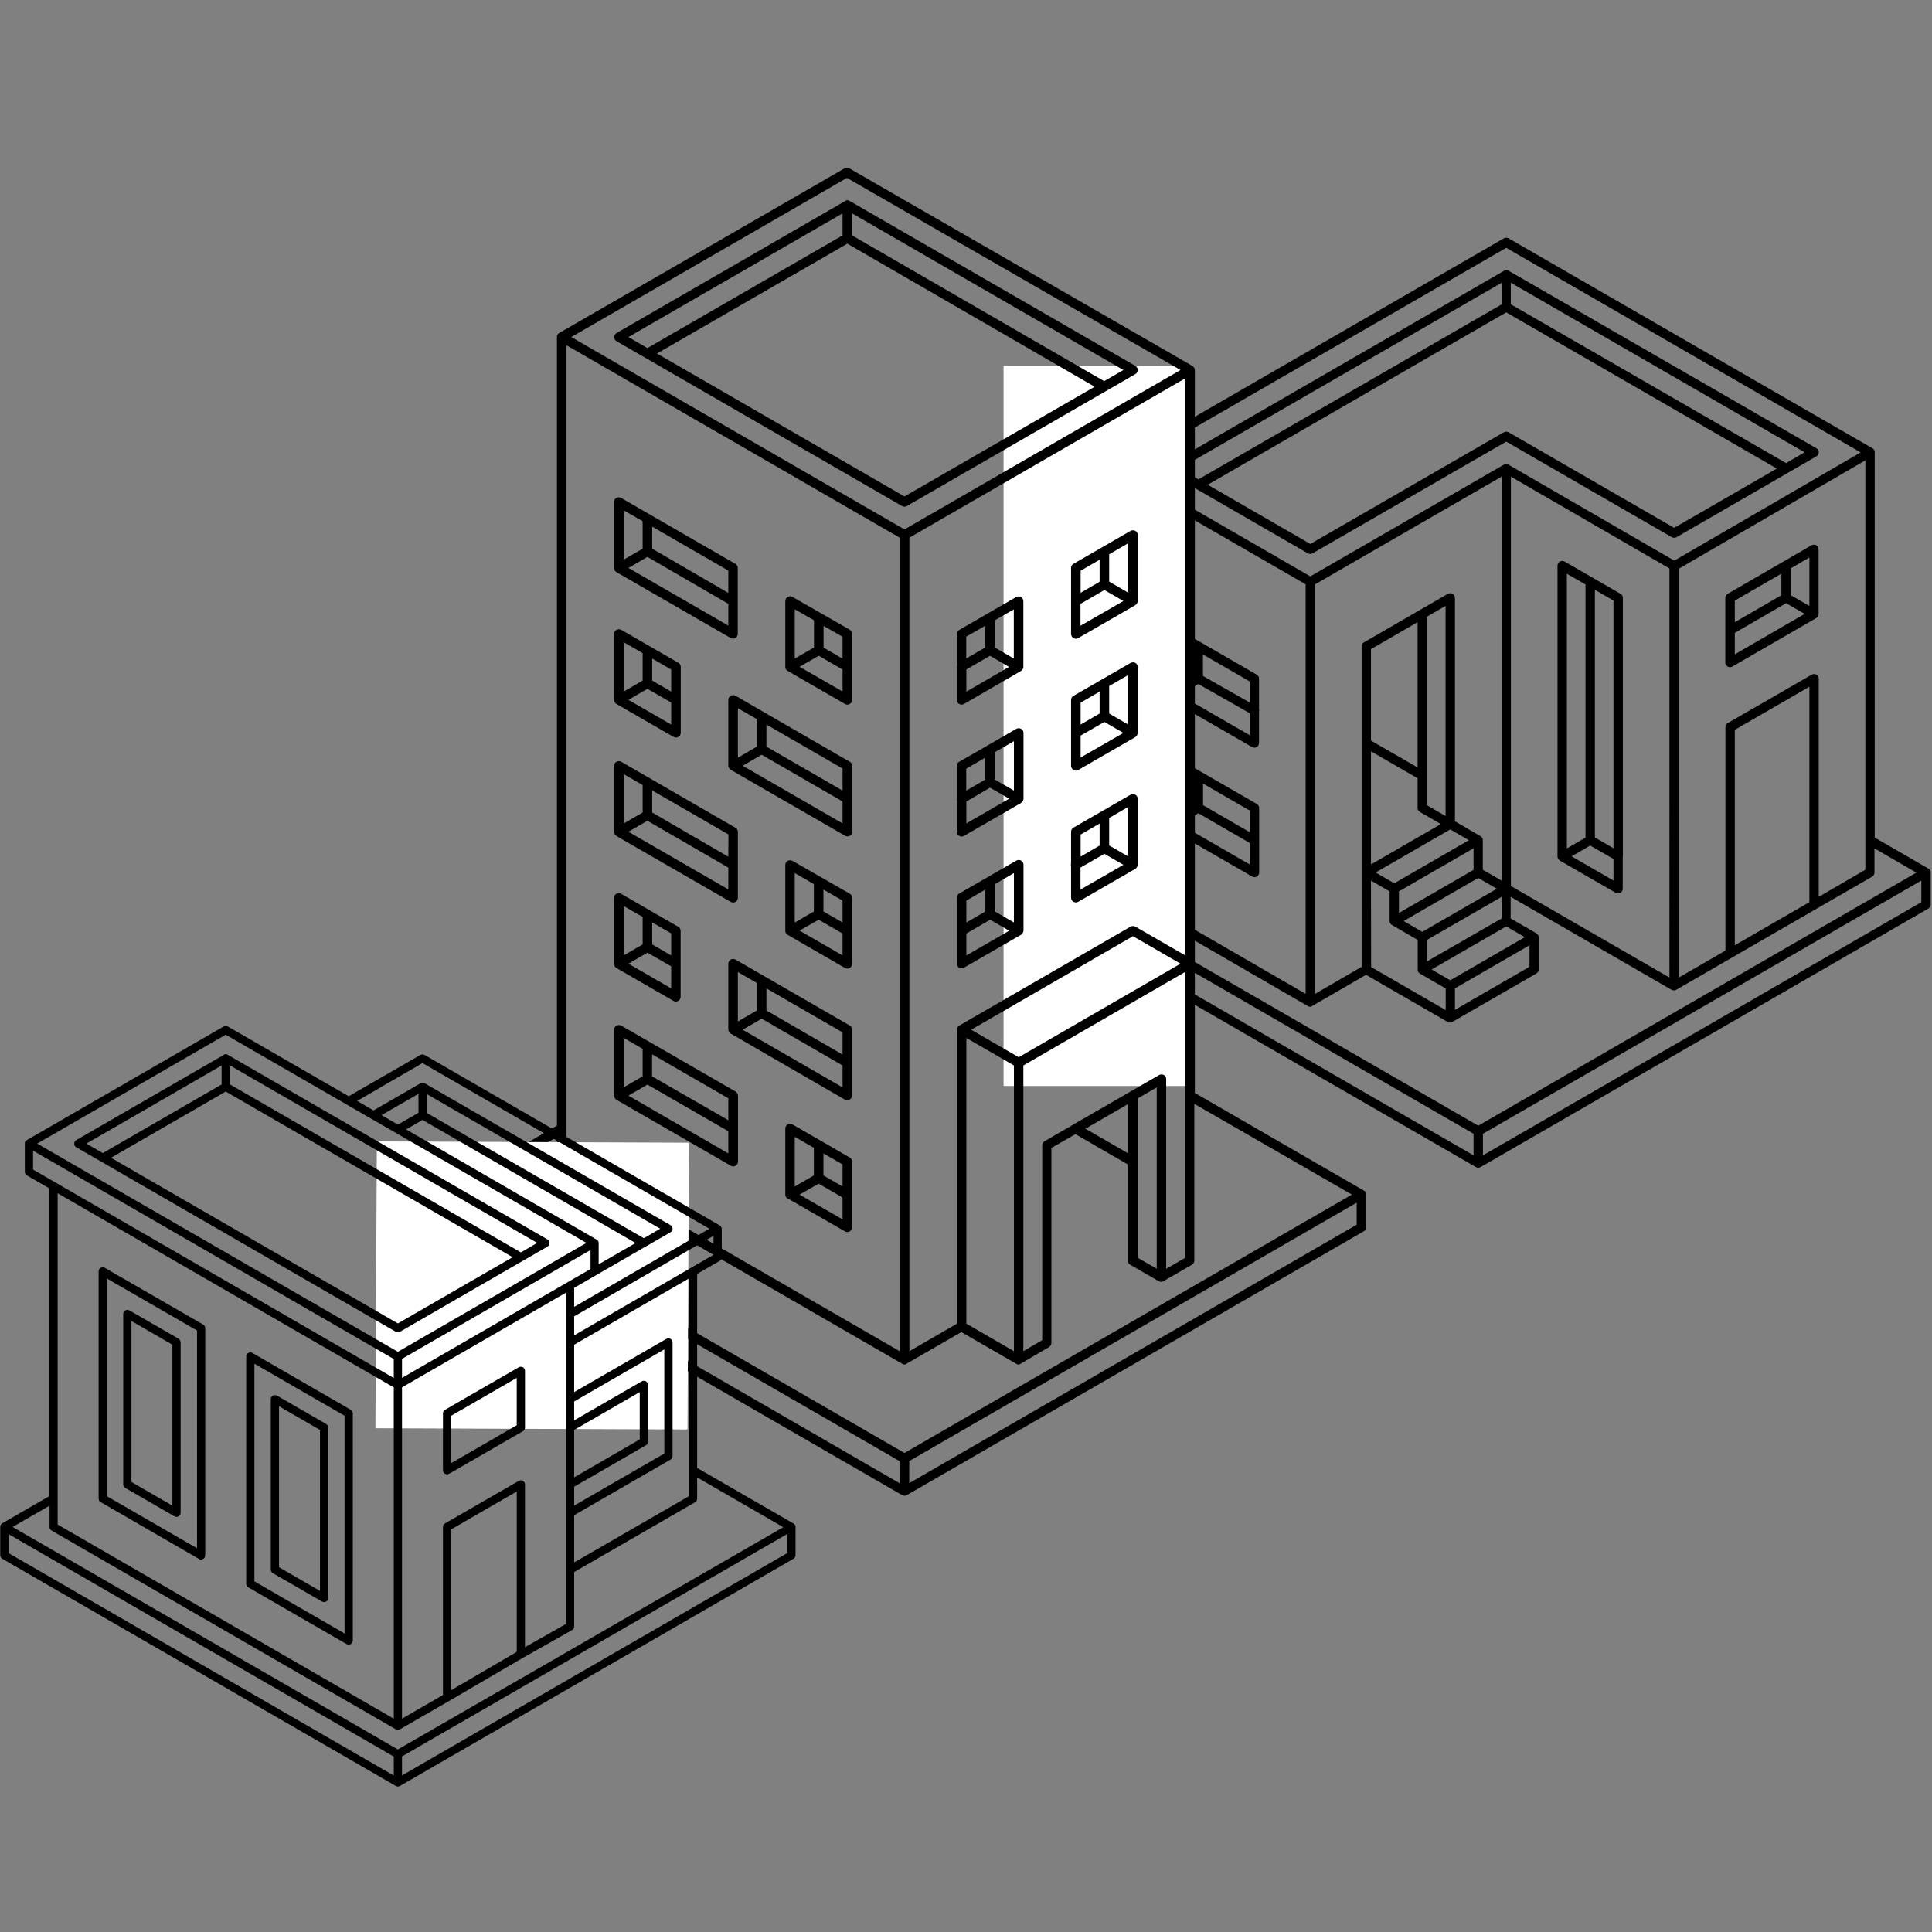 <?xml version="1.0" encoding="UTF-8" standalone="no"?>
<svg
   xmlns:dc="http://purl.org/dc/elements/1.1/"
   xmlns:cc="http://creativecommons.org/ns#"
   xmlns:rdf="http://www.w3.org/1999/02/22-rdf-syntax-ns#"
   xmlns:svg="http://www.w3.org/2000/svg"
   xmlns="http://www.w3.org/2000/svg"
   xmlns:sodipodi="http://sodipodi.sourceforge.net/DTD/sodipodi-0.dtd"
   xmlns:inkscape="http://www.inkscape.org/namespaces/inkscape"
   height="500"
   width="500"
   inkscape:version="1.0beta1 (32d4812, 2019-09-19)"
   sodipodi:docname="building iso collection.svg"
   id="svg66"
   xml:space="preserve"
   viewBox="0 0 500 500"
   y="0px"
   x="0px"
   version="1.1">
  <rect x="0" y="0" width="500" height="500" fill="#808080" stroke="none"/>
  <defs
     id="defs70" />
  <sodipodi:namedview
     inkscape:current-layer="g286"
     inkscape:window-maximized="0"
     inkscape:window-y="80"
     inkscape:window-x="1560"
     inkscape:cy="291.89834"
     inkscape:cx="304.13751"
     inkscape:zoom="0.96334559"
     showgrid="false"
     id="namedview68"
     inkscape:window-height="1022"
     inkscape:window-width="1175"
     inkscape:pageshadow="2"
     inkscape:pageopacity="0"
     guidetolerance="10"
     gridtolerance="10"
     objecttolerance="10"
     borderopacity="1"
     inkscape:document-rotation="0"
     bordercolor="#666666"
     pagecolor="#ffffff" />
  <g
     transform="matrix(0.385,0,0,0.385,55.876,2.092)"
     id="g286">
    <g
       id="g165"
       transform="matrix(0.875,0,0,0.875,411.047,29.552)">
      <path
         id="path153"
         d="m 847.6,630.2 c 0,-0.3 0,-0.6 -0.1,-0.8 0,0 0,0 0,0 -0.1,-0.3 -0.2,-0.5 -0.3,-0.7 0,-0.1 -0.1,-0.1 -0.1,-0.2 -0.1,-0.2 -0.2,-0.3 -0.4,-0.5 -0.1,-0.1 -0.1,-0.1 -0.2,-0.2 -0.2,-0.2 -0.4,-0.4 -0.7,-0.5 l -41.2,-23.8 v -296 c 0,0 0,-0.1 0,-0.1 0,-0.3 0,-0.6 -0.1,-0.8 0,0 0,0 0,0 -0.1,-0.3 -0.2,-0.5 -0.3,-0.8 0,-0.1 -0.1,-0.1 -0.1,-0.2 -0.1,-0.2 -0.2,-0.3 -0.4,-0.5 -0.1,-0.1 -0.1,-0.1 -0.2,-0.2 -0.2,-0.2 -0.4,-0.4 -0.7,-0.5 v 0 c 0,0 0,0 0,0 0,0 0,0 0,0 L 523.3,143.1 c -1.1,-0.6 -2.5,-0.6 -3.6,0 l -301,173.8 c -0.3,0.1 -0.5,0.3 -0.7,0.5 -0.1,0.1 -0.1,0.1 -0.2,0.2 -0.1,0.2 -0.3,0.3 -0.4,0.5 0,0.1 -0.1,0.1 -0.1,0.2 -0.1,0.2 -0.2,0.5 -0.3,0.7 0,0 0,0 0,0 -0.1,0.3 -0.1,0.6 -0.1,0.8 0,0 0,0.1 0,0.1 v 271 l -62.7,36.2 c -0.3,0.1 -0.5,0.3 -0.7,0.5 -0.1,0.1 -0.1,0.1 -0.2,0.2 -0.1,0.2 -0.3,0.3 -0.4,0.5 0,0.1 -0.1,0.1 -0.1,0.2 -0.1,0.2 -0.2,0.5 -0.3,0.7 0,0 0,0 0,0 -0.1,0.3 -0.1,0.6 -0.1,0.8 0,0 0,0.1 0,0.1 v 24.8 c 0,1.3 0.7,2.5 1.8,3.1 l 344,198.6 c 0.6,0.3 1.2,0.5 1.8,0.5 0.6,0 1.2,-0.2 1.8,-0.5 L 845.8,658 c 1.1,-0.6 1.8,-1.8 1.8,-3.1 v -24.7 c 0,0.1 0,0.1 0,0 z m -93.2,22.9 -57.3,33.1 V 520.7 l 57.3,-33.1 z m 5.4,-174.8 c -1.1,-0.6 -2.5,-0.6 -3.6,0 l -64.5,37.2 c -1.1,0.6 -1.8,1.8 -1.8,3.1 V 690.3 L 654.1,711 V 396.9 L 797.4,313.7 V 628.2 L 761.6,649 V 481.4 c 0,-1.3 -0.7,-2.5 -1.8,-3.1 z M 521.5,150.4 793.8,307.6 650.6,390.7 523.2,317 c 0,0 -0.1,0 -0.1,0 -0.2,-0.1 -0.5,-0.2 -0.8,-0.3 0,0 0,0 -0.1,0 -0.3,-0.1 -0.5,-0.1 -0.8,-0.1 -0.1,0 -0.2,0 -0.3,0 -0.2,0 -0.4,0 -0.6,0.1 -0.1,0 -0.2,0 -0.3,0.1 -0.3,0.1 -0.5,0.2 -0.7,0.3 0,0 0,0 0,0 0,0 0,0 0,0 L 371,402.8 227.7,320 Z m 3.6,490.3 V 326.2 l 121.8,70.5 V 711 Z m -43,78.6 57.3,-33.1 v 16.5 l -57.3,33.1 z m -3.6,-6.2 -14.3,-8.3 57.3,-33.1 14.3,8.3 z M 224.1,640.7 V 326.2 l 143.3,82.7 V 723.5 Z M 374.5,409 517.9,326.2 v 310.3 l -14.4,-8.3 v -22.8 c 0,0 0,-0.1 0,-0.1 0,-0.3 0,-0.6 -0.1,-0.8 0,0 0,0 0,0 -0.1,-0.3 -0.2,-0.5 -0.3,-0.7 0,-0.1 -0.1,-0.1 -0.1,-0.2 -0.1,-0.2 -0.2,-0.3 -0.4,-0.5 -0.1,-0.1 -0.1,-0.1 -0.2,-0.2 -0.2,-0.2 -0.4,-0.4 -0.7,-0.5 0,0 0,0 0,0 0,0 0,0 0,0 L 482.1,591 V 419.3 c 0,-1.3 -0.7,-2.5 -1.8,-3.1 -1.1,-0.6 -2.5,-0.6 -3.6,0 l -21.3,12.3 c -0.2,0.1 -0.3,0.2 -0.5,0.3 l -42.7,24.7 c -1.1,0.6 -1.8,1.8 -1.8,3.1 v 173.8 72.4 l -35.9,20.8 z m 64.6,235.8 57.3,-33.1 v 16.6 l -57.3,33.1 z m 60.9,-10.3 14.3,8.3 -57.3,33.1 -14.3,-8.3 z m -39.4,64.1 V 682.1 L 518,649 v 16.6 z m 14.3,-273.1 v 161.4 l -14.4,-8.3 V 433.8 Z M 453.4,549.6 417.6,529 V 458.7 L 453.4,438 Z m -35.8,-12.4 35.8,20.7 v 22.8 c 0,1.3 0.7,2.5 1.8,3.1 l 16.1,9.3 -53.7,31 z m 60.9,60 14.3,8.3 -57.3,33.1 -14.3,-8.3 z m -60.9,39.3 14.3,8.3 v 22.8 c 0,0 0,0.1 0,0.1 0,0.2 0,0.4 0.1,0.6 0,0.1 0,0.2 0.1,0.2 0.1,0.3 0.2,0.5 0.3,0.8 0.2,0.3 0.4,0.5 0.6,0.8 0.1,0.1 0.3,0.2 0.5,0.4 0.1,0.1 0.2,0.2 0.3,0.2 v 0 c 0,0 0,0 0,0 l 19.7,11.4 v 22.7 c 0,0 0,0.1 0,0.1 0,0.2 0,0.4 0.1,0.7 0,0.1 0,0.1 0,0.2 0.1,0.3 0.2,0.5 0.3,0.8 0,0.1 0.1,0.1 0.1,0.2 0.1,0.2 0.3,0.4 0.5,0.6 0.1,0.1 0.3,0.2 0.5,0.4 0.1,0.1 0.2,0.2 0.3,0.2 L 475,719.4 V 736 l -57.3,-33.1 z m -198.9,9.4 150.4,87 c 0,0 0.1,0 0.1,0.1 0.2,0.1 0.4,0.2 0.6,0.2 0.1,0 0.1,0 0.2,0.1 0.3,0.1 0.6,0.1 0.8,0.1 0.3,0 0.6,0 0.8,-0.1 0.1,0 0.1,0 0.2,-0.1 0.2,-0.1 0.4,-0.2 0.6,-0.3 0,0 0.1,0 0.1,-0.1 l 41.3,-23.9 62.7,36.2 c 0,0 0,0 0,0 0.2,0.1 0.4,0.2 0.7,0.3 0.1,0 0.1,0.1 0.2,0.1 0.2,0.1 0.4,0.1 0.6,0.1 0.1,0 0.2,0 0.3,0 0,0 0,0 0,0 0,0 0,0 0,0 0.6,0 1.2,-0.2 1.8,-0.5 l 64.5,-37.2 c 1.1,-0.6 1.8,-1.8 1.8,-3.1 V 680 c 0,0 0,-0.1 0,-0.1 0,-0.3 0,-0.6 -0.1,-0.8 0,0 0,0 0,0 -0.1,-0.3 -0.2,-0.5 -0.3,-0.7 0,-0.1 -0.1,-0.1 -0.1,-0.2 -0.1,-0.2 -0.2,-0.3 -0.4,-0.5 -0.1,-0.1 -0.1,-0.1 -0.2,-0.2 -0.2,-0.2 -0.4,-0.4 -0.7,-0.5 L 524.9,665.6 V 649 l 123.6,71.4 c 0.6,0.3 1.2,0.5 1.8,0.5 0,0 0,0 0,0 0,0 0,0 0,0 0.1,0 0.2,0 0.3,0 0.2,0 0.4,0 0.6,-0.1 0.1,0 0.1,-0.1 0.2,-0.1 0.2,-0.1 0.5,-0.2 0.7,-0.3 0,0 0,0 0,0 l 150.5,-86.9 c 1.1,-0.6 1.8,-1.8 1.8,-3.1 V 611.8 L 836.6,630.4 500,824.8 163.2,630.3 217,599.3 v 43.4 c -0.1,1.3 0.6,2.5 1.7,3.2 z M 159.6,636.5 496.4,831 v 16.6 L 159.6,653.1 Z M 840.4,653.1 503.6,847.6 V 831 L 840.4,636.5 Z"
         inkscape:connector-curvature="0" />
      <path
         id="path155"
         d="m 261.7,323.1 21.5,12.4 c 0,0 0,0 0,0 l 85.9,49.6 c 0.6,0.3 1.2,0.5 1.8,0.5 0.6,0 1.2,-0.2 1.8,-0.5 l 148.8,-85.8 127.2,73.4 c 1.1,0.6 2.5,0.6 3.6,0 l 107.5,-62.1 c 1.1,-0.6 1.8,-1.8 1.8,-3.1 0,-1.3 -0.7,-2.5 -1.8,-3.1 L 523.3,168 c 0,0 -0.1,0 -0.1,-0.1 -0.2,-0.1 -0.4,-0.2 -0.6,-0.3 -0.1,0 -0.1,0 -0.2,-0.1 -0.3,-0.1 -0.6,-0.1 -0.8,-0.1 -0.3,0 -0.6,0 -0.8,0.1 -0.1,0 -0.1,0 -0.2,0.1 -0.2,0.1 -0.4,0.2 -0.6,0.3 0,0 -0.1,0 -0.1,0.1 l -258,149 c -1.1,0.6 -1.8,1.8 -1.8,3.1 0,1.3 0.5,2.4 1.6,3 z m 388.8,42.4 -127.2,-73.4 c -1.1,-0.6 -2.5,-0.6 -3.6,0 L 371,377.9 292.2,332.4 521.5,200 729.4,320 Z m 86,-49.7 L 525,193.8 V 177.2 L 750.7,307.5 Z M 517.9,177.3 v 16.6 L 285,328.3 270.7,320 Z"
         inkscape:connector-curvature="0" />
      <path
         id="path157"
         d="m 759.7,378.9 c -1.1,-0.6 -2.5,-0.6 -3.6,0 l -64.5,37.3 c -1.1,0.6 -1.8,1.8 -1.8,3.1 V 469 c 0,1.3 0.7,2.5 1.8,3.1 0.6,0.3 1.2,0.5 1.8,0.5 0.6,0 1.2,-0.2 1.8,-0.5 l 64.5,-37.3 c 0.1,-0.1 0.2,-0.2 0.3,-0.2 0.2,-0.1 0.3,-0.2 0.4,-0.3 0.2,-0.2 0.4,-0.5 0.6,-0.7 0,0 0,0 0,0 0,0 0,0 0,0 0,0 0,0 0,0 0.1,-0.2 0.2,-0.5 0.3,-0.8 0,-0.1 0,-0.1 0.1,-0.2 0,-0.2 0.1,-0.4 0.1,-0.6 0,0 0,-0.1 0,-0.1 v -49.6 c 0,-1.5 -0.7,-2.7 -1.8,-3.4 z m -5.3,46.6 -14.3,-8.2 v -20.7 l 14.3,-8.3 z m -21.5,-24.8 v 16.6 L 697.1,438 v -16.6 z m -35.8,45.5 39.4,-22.8 14.3,8.2 -53.7,31.1 z"
         inkscape:connector-curvature="0" />
      <path
         id="path159"
         d="m 329.8,577.6 -64.5,-37.2 c -1.1,-0.6 -2.5,-0.6 -3.6,0 -1.1,0.6 -1.8,1.8 -1.8,3.1 v 49.7 c 0,0 0,0.1 0,0.1 0,0.2 0,0.4 0.1,0.6 0,0.1 0,0.1 0.1,0.2 0.1,0.3 0.2,0.5 0.3,0.8 0,0 0,0 0,0 0,0 0,0 0,0 0,0 0,0 0,0 0.2,0.3 0.3,0.5 0.6,0.7 0.1,0.1 0.3,0.2 0.5,0.4 0.1,0.1 0.2,0.1 0.3,0.2 v 0 c 0,0 0,0 0,0 l 64.5,37.2 c 0.6,0.3 1.2,0.5 1.8,0.5 0.6,0 1.2,-0.2 1.8,-0.5 1.1,-0.6 1.8,-1.8 1.8,-3.1 v -49.7 c -0.1,-1.2 -0.8,-2.4 -1.9,-3 z m -5.4,21.7 -35.8,-20.7 V 562 l 35.8,20.7 z m -43,-41.4 v 20.7 l -14.3,8.3 v -37.2 z m -10.7,35.2 14.3,-8.3 39.4,22.8 v 16.5 z"
         inkscape:connector-curvature="0" />
      <path
         id="path161"
         d="m 331.6,504.9 v -23.5 c 0,-1.3 -0.7,-2.5 -1.8,-3.1 L 265.3,441 c -1.1,-0.6 -2.5,-0.6 -3.6,0 -1.1,0.6 -1.8,1.8 -1.8,3.1 v 49.7 c 0,0 0,0.1 0,0.1 0,0.2 0,0.4 0.1,0.6 0,0.1 0,0.1 0.1,0.2 0.1,0.3 0.2,0.5 0.3,0.8 0,0 0,0 0,0 0,0 0,0 0,0 0,0 0,0 0,0 0.2,0.3 0.3,0.5 0.6,0.7 0.1,0.1 0.3,0.2 0.4,0.3 0.1,0.1 0.2,0.2 0.3,0.2 v 0 c 0,0 0,0 0,0 l 64.5,37.2 c 0.6,0.3 1.2,0.5 1.8,0.5 0.6,0 1.2,-0.2 1.8,-0.5 1.1,-0.6 1.8,-1.8 1.8,-3.1 v -24 c 0.2,-0.5 0.2,-1.2 0,-1.9 z m -7.2,-5.2 -35.9,-20.4 v -16.5 l 35.9,20.7 z m -43,-41.1 v 20.7 l -14.3,8.3 v -37.2 z m -10.7,35.2 14.3,-8.3 39.4,22.4 v 16.9 z"
         inkscape:connector-curvature="0" />
      <path
         id="path163"
         d="M 611.1,617.7 V 419.3 c 0,-1.3 -0.7,-2.5 -1.8,-3.1 l -43,-24.8 c -1.1,-0.6 -2.5,-0.6 -3.6,0 -1.1,0.6 -1.8,1.8 -1.8,3.1 v 223.4 c 0,0 0,0.1 0,0.1 0,0.2 0,0.4 0.1,0.7 0,0.1 0,0.1 0,0.2 0.1,0.3 0.2,0.5 0.3,0.8 0,0 0.1,0.1 0.1,0.1 0.1,0.2 0.3,0.5 0.5,0.7 0.2,0.2 0.3,0.3 0.5,0.4 0.1,0.1 0.1,0.1 0.2,0.2 v 0 c 0,0 0,0 0,0 l 43,24.8 c 0.6,0.3 1.2,0.5 1.8,0.5 0.6,0 1.2,-0.2 1.8,-0.5 1.1,-0.6 1.8,-1.8 1.8,-3.1 v -25.1 c 0.1,0 0.1,0 0.1,0 z m -7.2,-6 -14.3,-8.3 V 413.1 l 14.3,8.3 z M 582.4,409 v 194.5 l -14.3,8.3 v -211 z m -10.7,208.9 14.3,-8.3 17.9,10.3 v 16.6 z"
         inkscape:connector-curvature="0" />
    </g>
    <rect
       style="opacity:1;fill:#ffffff;stroke-width:11.482"
       id="rect246"
       width="126.957"
       height="483.802"
       x="529.469"
       y="240.765" />
    <g
       id="g60"
       transform="matrix(0.893,0,0,0.893,16.354,107.279)">
      <path
         d="m 847.6,772.9 c 0,-0.3 0,-0.6 -0.1,-0.8 0,0 0,0 0,0 -0.1,-0.3 -0.2,-0.5 -0.3,-0.7 0,-0.1 -0.1,-0.1 -0.1,-0.2 -0.1,-0.2 -0.2,-0.3 -0.4,-0.5 -0.1,-0.1 -0.1,-0.1 -0.2,-0.2 -0.2,-0.2 -0.4,-0.4 -0.7,-0.5 L 718.6,696.5 V 599.3 152.4 c 0,0 0,-0.1 0,-0.1 0,-0.2 0,-0.4 -0.1,-0.6 0,-0.1 0,-0.1 -0.1,-0.2 -0.1,-0.3 -0.2,-0.5 -0.3,-0.8 0,0 0,0 0,0 -0.1,-0.2 -0.3,-0.5 -0.5,-0.7 -0.1,-0.1 -0.1,-0.1 -0.2,-0.2 -0.2,-0.2 -0.3,-0.3 -0.5,-0.4 0,0 -0.1,-0.1 -0.1,-0.1 L 458.5,0.5 c -1.1,-0.6 -2.5,-0.6 -3.6,0 L 240.2,124.4 c -0.3,0.1 -0.5,0.3 -0.7,0.5 -0.1,0.1 -0.1,0.1 -0.2,0.2 -0.1,0.2 -0.3,0.3 -0.4,0.5 0,0.1 -0.1,0.1 -0.1,0.2 -0.1,0.2 -0.2,0.5 -0.3,0.7 0,0 0,0 0,0 -0.1,0.3 -0.1,0.6 -0.1,0.8 0,0 0,0.1 0,0.1 v 593.7 l -84.2,48.6 c -0.3,0.1 -0.5,0.3 -0.7,0.5 -0.1,0.1 -0.1,0.1 -0.2,0.2 -0.1,0.2 -0.3,0.3 -0.4,0.5 0,0.1 -0.1,0.1 -0.1,0.2 -0.1,0.2 -0.2,0.5 -0.3,0.7 0,0 0,0 0,0 -0.1,0.3 -0.1,0.6 -0.1,0.8 0,0 0,0.1 0,0.1 v 24.8 c 0,1.3 0.7,2.5 1.8,3.1 l 344,198.6 c 0.6,0.3 1.2,0.5 1.8,0.5 0.6,0 1.2,-0.2 1.8,-0.5 l 344,-198.6 c 1.1,-0.6 1.8,-1.8 1.8,-3.1 v -24.6 c 0,0.1 0,0 0,0 z M 695.3,683 c -1.1,-0.6 -2.5,-0.6 -3.6,0 l -64.3,37.1 c 0,0 -0.1,0.1 -0.1,0.1 l -21.8,12.6 c -1.1,0.6 -1.8,1.8 -1.8,3.1 v 146.7 l -14.2,8.3 V 675.8 L 711.3,605.4 V 820.6 L 697,828.9 V 686.1 c 0.1,-1.3 -0.6,-2.5 -1.7,-3.1 z m -19.7,137.6 v -120 l 14.3,-8.3 V 828.8 Z M 668.4,742 636.2,723.4 668.4,704.8 Z M 546.6,870.2 V 655.1 l 35.8,20.7 V 890.9 Z M 245.6,746.1 V 133.7 L 496.4,278.5 V 890.9 Z M 711.4,593 673.8,571.3 c -1.1,-0.6 -2.5,-0.6 -3.6,0 l -129,74.5 c 0,0 0,0 0,0 0,0 0,0 0,0 -0.2,0.1 -0.5,0.3 -0.6,0.5 -0.1,0.1 -0.1,0.1 -0.2,0.2 -0.1,0.2 -0.3,0.3 -0.4,0.5 0,0.1 -0.1,0.1 -0.1,0.2 -0.1,0.2 -0.2,0.5 -0.3,0.7 0,0 0,0 0,0 -0.1,0.3 -0.1,0.6 -0.1,0.8 0,0 0,0.1 0,0.1 v 221.4 l -35.8,20.7 V 278.5 l 207.8,-120 V 593 Z M 586,669.6 550.2,648.9 672,578.5 707.8,599.2 Z M 456.7,7.7 707.8,152.3 500,272.3 249.2,127.5 Z m -216.5,743.6 258,149 c 0,0 0.1,0 0.1,0.1 0.2,0.1 0.4,0.2 0.6,0.3 0.1,0 0.1,0 0.2,0.1 0.3,0.1 0.6,0.1 0.8,0.1 0.2,0 0.6,0 0.8,-0.1 0.1,0 0.1,0 0.2,-0.1 0.2,-0.1 0.4,-0.1 0.6,-0.3 0,0 0.1,0 0.1,-0.1 l 41.2,-23.8 41.2,23.8 c 0,0 0.1,0 0.1,0.1 0.2,0.1 0.4,0.2 0.6,0.3 0.1,0 0.1,0 0.2,0.1 0.3,0.1 0.6,0.1 0.8,0.1 0.3,0 0.6,0 0.9,-0.1 0.1,0 0.1,0 0.2,-0.1 0.2,-0.1 0.4,-0.2 0.6,-0.3 0,0 0.1,0 0.1,-0.1 l 21.3,-12.5 c 1.1,-0.6 1.8,-1.8 1.8,-3.1 V 737.9 l 18.1,-10.4 39.4,22.8 v 72.4 c 0,1.3 0.7,2.5 1.8,3.1 l 21.5,12.4 c 0.6,0.3 1.2,0.5 1.8,0.5 0.3,0 0.6,0 0.9,-0.1 0,0 0.1,0 0.1,-0.1 0.3,-0.1 0.5,-0.2 0.7,-0.3 0,0 0,0 0,0 l 21.5,-12.4 c 1.1,-0.6 1.8,-1.8 1.8,-3.1 v -118 L 836.8,773 500,967.5 163.2,773 238.5,729.6 v 18.6 c -0.1,1.2 0.6,2.4 1.7,3.1 z m -80.6,27.9 336.8,194.5 v 16.6 L 159.6,795.7 Z M 840.4,795.7 503.6,990.2 V 973.6 L 840.4,779.1 Z"
         id="path24"
         inkscape:connector-curvature="0" />
      <path
         d="m 283.2,130.6 215,124.1 c 0.6,0.3 1.2,0.5 1.8,0.5 0.6,0 1.2,-0.2 1.8,-0.5 l 172,-99.3 c 1.1,-0.6 1.8,-1.8 1.8,-3.1 0,-1.3 -0.7,-2.5 -1.8,-3.1 L 458.8,25.1 c 0,0 -0.1,0 -0.1,-0.1 -0.2,-0.1 -0.4,-0.2 -0.6,-0.3 -0.1,0 -0.1,-0.1 -0.2,-0.1 -0.3,-0.1 -0.5,-0.1 -0.8,-0.1 0,0 0,0 0,0 -0.3,0 -0.6,0 -0.8,0.1 -0.1,0 -0.1,0 -0.2,0.1 -0.2,0.1 -0.4,0.1 -0.6,0.3 0,0 -0.1,0 -0.1,0.1 l -172,99.3 c -1.1,0.6 -1.8,1.8 -1.8,3.1 -0.2,1.3 0.5,2.5 1.6,3.1 z M 500,247.5 313.7,139.9 457,57.2 643.2,164.9 Z M 650.3,160.7 460.6,51 V 34.4 L 664.8,152.3 Z M 453.4,34.4 V 51 l -146.9,84.8 -14.3,-8.3 z"
         id="path26"
         inkscape:connector-curvature="0" />
      <path
         d="m 587.8,521.6 c -1.1,-0.6 -2.5,-0.6 -3.6,0 l -43,24.8 c -1.1,0.6 -1.8,1.8 -1.8,3.1 v 49.6 c 0,1.3 0.7,2.5 1.8,3.1 0.6,0.3 1.2,0.5 1.8,0.5 0.6,0 1.2,-0.2 1.8,-0.5 l 43,-24.8 c 0,0 0,0 0,0 v 0 c 0.1,-0.1 0.2,-0.1 0.2,-0.2 0.2,-0.1 0.3,-0.2 0.5,-0.4 0.2,-0.2 0.4,-0.4 0.5,-0.7 0,0 0,0 0.1,-0.1 0,0 0,0 0,0 0,0 0,0 0,0 0.1,-0.2 0.2,-0.5 0.3,-0.8 0,-0.1 0,-0.1 0.1,-0.2 0,-0.2 0.1,-0.4 0.1,-0.7 0,0 0,-0.1 0,-0.1 v -49.7 c 0,-1 -0.7,-2.2 -1.8,-2.9 z m -5.4,46.6 -14.3,-8.3 v -20.6 l 14.3,-8.3 z m -21.5,-24.8 v 16.5 l -14.3,8.3 v -16.5 z m -14.3,33.1 17.9,-10.4 14.3,8.3 -32.2,18.6 z"
         id="path28"
         inkscape:connector-curvature="0" />
      <path
         d="m 627.2,453.4 c 0.6,0.3 1.2,0.5 1.8,0.5 0.6,0 1.2,-0.2 1.8,-0.5 l 43,-24.8 c 0,0 0,0 0,0 v 0 c 0.1,-0.1 0.2,-0.1 0.2,-0.2 0.2,-0.1 0.3,-0.2 0.5,-0.4 0.2,-0.2 0.4,-0.5 0.6,-0.8 0.1,-0.2 0.2,-0.5 0.3,-0.8 0,-0.1 0,-0.1 0.1,-0.2 0,-0.2 0.1,-0.4 0.1,-0.6 0,0 0,-0.1 0,-0.1 v -49.6 c 0,-1.3 -0.7,-2.5 -1.8,-3.1 -1.1,-0.6 -2.5,-0.6 -3.6,0 l -43,24.8 c -1.1,0.6 -1.8,1.8 -1.8,3.1 v 49.6 c 0,1.2 0.7,2.4 1.8,3.1 z m 5.4,-25.9 17.9,-10.3 14.3,8.3 -32.2,18.5 z m 35.8,-8.3 -14.3,-8.3 v -20.7 l 14.3,-8.3 z m -21.5,-24.8 v 16.5 l -14.3,8.3 v -16.5 z"
         id="path30"
         inkscape:connector-curvature="0" />
      <path
         d="m 539.4,499.9 c 0,1.3 0.7,2.5 1.8,3.1 0.6,0.3 1.2,0.5 1.8,0.5 0.6,0 1.2,-0.2 1.8,-0.5 l 43,-24.8 c 0,0 0,0 0,0 v 0 c 0.1,-0.1 0.2,-0.1 0.2,-0.2 0.2,-0.1 0.3,-0.2 0.5,-0.4 0.2,-0.2 0.4,-0.5 0.6,-0.8 0.1,-0.2 0.2,-0.5 0.3,-0.8 0,-0.1 0,-0.1 0.1,-0.2 0,-0.2 0.1,-0.4 0.1,-0.6 0,0 0,-0.1 0,-0.1 v -49.6 c 0,-1.3 -0.7,-2.5 -1.8,-3.1 -1.1,-0.6 -2.5,-0.6 -3.6,0 l -20.9,12.1 c -0.4,0.2 -0.9,0.4 -1.2,0.7 l -20.9,12 c -1.1,0.6 -1.8,1.8 -1.8,3.1 v 23.9 c -0.2,0.7 -0.2,1.4 0,2.1 z m 7.2,-22.8 17.8,-10.4 14.4,8.3 -32.2,18.6 z m 35.8,-8.2 -14.4,-8.3 V 440 l 14.4,-8.3 z m -21.6,-24.8 v 16.5 l -14.3,8.3 v -16.5 z"
         id="path32"
         inkscape:connector-curvature="0" />
      <path
         d="m 627.2,354.1 c 0.6,0.3 1.2,0.5 1.8,0.5 0.6,0 1.2,-0.2 1.8,-0.5 l 43,-24.8 c 0,0 0,0 0,0 v 0 c 0.1,-0.1 0.2,-0.1 0.2,-0.2 0.2,-0.1 0.3,-0.2 0.5,-0.4 0.2,-0.2 0.4,-0.5 0.6,-0.8 0.1,-0.2 0.2,-0.5 0.3,-0.8 0,-0.1 0,-0.1 0.1,-0.2 0,-0.2 0.1,-0.4 0.1,-0.6 0,0 0,-0.1 0,-0.1 v -49.7 c 0,-1.3 -0.7,-2.5 -1.8,-3.1 -1.1,-0.6 -2.5,-0.6 -3.6,0 l -43,24.8 c -1.1,0.6 -1.8,1.8 -1.8,3.1 v 49.6 c 0,1.3 0.7,2.5 1.8,3.2 z m 5.4,-25.8 17.9,-10.4 14.3,8.3 -32.3,18.6 v -16.5 z m 35.8,-8.4 -14.3,-8.3 V 291 l 14.3,-8.3 z m -21.5,-24.8 v 16.6 l -14.3,8.3 v -16.6 z"
         id="path34"
         inkscape:connector-curvature="0" />
      <path
         d="m 329.8,372.7 -43,-24.8 c -1.1,-0.6 -2.5,-0.6 -3.6,0 -1.1,0.6 -1.8,1.8 -1.8,3.1 v 49.7 c 0,0 0,0.1 0,0.1 0,0.2 0,0.4 0.1,0.6 0,0.1 0,0.2 0.1,0.2 0.1,0.3 0.2,0.5 0.3,0.8 0.2,0.3 0.4,0.5 0.6,0.8 0.1,0.1 0.3,0.2 0.4,0.3 0.1,0.1 0.2,0.2 0.3,0.2 v 0 c 0,0 0,0 0,0 l 43,24.8 c 0.6,0.3 1.2,0.5 1.8,0.5 0.6,0 1.2,-0.2 1.8,-0.5 1.1,-0.6 1.8,-1.8 1.8,-3.1 v -24.8 c 0,-0.1 0,-0.2 0,-0.4 v -24.5 c 0,-1.2 -0.7,-2.4 -1.8,-3 z m -5.4,21.7 -14.3,-8.3 v -16.6 l 14.3,8.3 z m -21.5,-29 v 20.7 l -14.3,8.3 v -37.2 z m -10.7,35.2 14.3,-8.3 17.9,10.3 v 16.6 z"
         id="path36"
         inkscape:connector-curvature="0" />
      <path
         d="m 458.8,447.2 -86,-49.7 c -1.1,-0.6 -2.5,-0.6 -3.6,0 -1.1,0.6 -1.8,1.8 -1.8,3.1 v 49.6 c 0,0 0,0.1 0,0.1 0,0.2 0,0.4 0.1,0.6 0,0.1 0,0.2 0.1,0.2 0.1,0.3 0.2,0.5 0.3,0.8 0.2,0.3 0.4,0.5 0.6,0.8 0.1,0.1 0.3,0.3 0.5,0.4 0.1,0.1 0.2,0.1 0.3,0.2 v 0 c 0,0 0,0 0,0 l 86,49.6 c 0.6,0.3 1.2,0.5 1.8,0.5 0.6,0 1.2,-0.2 1.8,-0.5 1.1,-0.6 1.8,-1.8 1.8,-3.1 v -49.6 c -0.1,-1.2 -0.8,-2.4 -1.9,-3 z m -5.4,21.7 -57.3,-33.1 v -16.6 l 57.3,33.1 z m -64.5,-53.8 v 20.7 l -14.3,8.3 v -37.2 z m -10.7,35.1 14.3,-8.3 60.9,35.2 v 16.5 z"
         id="path38"
         inkscape:connector-curvature="0" />
      <path
         d="m 458.8,546.5 -43.1,-24.7 c -1.1,-0.6 -2.5,-0.6 -3.6,0 -1.1,0.6 -1.8,1.8 -1.8,3.1 v 49.5 c 0,0 0,0.1 0,0.1 0,0.2 0,0.4 0.1,0.6 0,0.1 0,0.1 0,0.2 0.1,0.3 0.2,0.5 0.3,0.8 0,0 0,0 0,0 0.2,0.3 0.4,0.5 0.6,0.8 0.1,0.1 0.3,0.2 0.5,0.4 0.1,0.1 0.2,0.2 0.3,0.2 v 0 c 0,0 0,0 0,0 l 43.1,24.9 c 0.6,0.3 1.2,0.5 1.8,0.5 0.6,0 1.2,-0.2 1.8,-0.5 1.1,-0.6 1.8,-1.8 1.8,-3.1 v -49.6 c 0,-1.4 -0.7,-2.6 -1.8,-3.2 z m -5.4,21.7 -14.4,-8.3 v -16.5 l 14.4,8.3 z m -21.6,-28.9 v 20.6 l -14.4,8.3 V 531 Z m -10.8,35 14.4,-8.2 18,10.4 V 593 Z"
         id="path40"
         inkscape:connector-curvature="0" />
      <path
         d="m 458.8,645.7 -86,-49.6 c -1.1,-0.6 -2.5,-0.6 -3.6,0 -1.1,0.6 -1.8,1.8 -1.8,3.1 v 49.6 c 0,0 0,0.1 0,0.1 0,0.2 0,0.4 0.1,0.6 0,0.1 0,0.2 0.1,0.2 0.1,0.3 0.2,0.5 0.3,0.8 0.2,0.3 0.4,0.5 0.6,0.8 0.1,0.1 0.3,0.2 0.4,0.3 0.1,0.1 0.2,0.2 0.3,0.2 v 0 c 0,0 0,0 0,0 l 85.9,49.7 c 0.6,0.3 1.2,0.5 1.8,0.5 0.6,0 1.2,-0.2 1.8,-0.5 1.1,-0.6 1.8,-1.8 1.8,-3.1 v -49.7 c 0.1,-1.1 -0.6,-2.3 -1.7,-3 z m -5.4,21.9 -57.3,-33.2 v -16.6 l 57.3,33.1 z m -64.5,-53.9 v 20.7 l -14.3,8.3 v -37.2 z m -10.7,35.2 14.3,-8.3 60.9,35.2 v 16.5 z"
         id="path42"
         inkscape:connector-curvature="0" />
      <path
         d="m 458.8,745.1 -43.1,-24.9 c -1.1,-0.6 -2.5,-0.6 -3.6,0 -1.1,0.6 -1.8,1.8 -1.8,3.1 V 773 c 0,0 0,0.1 0,0.1 0,0.2 0,0.4 0.1,0.6 0,0.1 0,0.1 0,0.2 0.1,0.3 0.2,0.5 0.3,0.8 0,0 0,0 0,0 0.2,0.3 0.4,0.5 0.6,0.7 0.2,0.2 0.4,0.3 0.6,0.4 0.1,0 0.1,0.1 0.2,0.1 v 0 c 0,0 0,0 0,0 l 43.1,24.8 c 0.6,0.3 1.2,0.5 1.8,0.5 0.6,0 1.2,-0.2 1.8,-0.5 1.1,-0.6 1.8,-1.8 1.8,-3.1 v -49.7 c 0,-1 -0.7,-2.2 -1.8,-2.8 z m -5.4,21.8 -14.4,-8.3 V 742 l 14.4,8.3 z m -21.6,-29.1 v 20.8 l -14.4,8.3 V 729.5 Z M 421,773 l 14.4,-8.2 18,10.4 v 16.5 z"
         id="path44"
         inkscape:connector-curvature="0" />
      <path
         d="m 372.8,695.4 -86,-49.6 c -1.1,-0.6 -2.5,-0.6 -3.6,0 -1.1,0.6 -1.8,1.8 -1.8,3.1 v 49.7 c 0,0 0,0.1 0,0.1 0,0.2 0,0.4 0.1,0.6 0,0.1 0,0.1 0.1,0.2 0.1,0.3 0.2,0.5 0.3,0.8 0.2,0.3 0.4,0.5 0.6,0.8 0.1,0.1 0.3,0.2 0.5,0.4 0.1,0.1 0.2,0.1 0.3,0.2 v 0 c 0,0 0,0 0,0 l 86,49.6 c 0.6,0.3 1.2,0.5 1.8,0.5 0.6,0 1.2,-0.2 1.8,-0.5 1.1,-0.6 1.8,-1.8 1.8,-3.1 v -49.7 c -0.1,-1.3 -0.8,-2.5 -1.9,-3.1 z M 367.4,717 310,684 v -16.6 l 57.4,33.1 z M 302.9,663.3 V 684 l -14.3,8.3 V 655 Z m -10.7,35.2 14.3,-8.3 60.9,35.1 V 742 Z"
         id="path46"
         inkscape:connector-curvature="0" />
      <path
         d="m 281.5,600 c 0,0.1 0,0.1 0,0.2 0.1,0.3 0.2,0.5 0.3,0.8 0,0 0.1,0.1 0.1,0.1 0.1,0.2 0.3,0.5 0.5,0.7 0.2,0.2 0.3,0.3 0.5,0.4 0.1,0.1 0.1,0.1 0.2,0.2 v 0 c 0,0 0,0 0,0 l 43,24.8 c 0.6,0.3 1.2,0.5 1.8,0.5 0.6,0 1.2,-0.2 1.8,-0.5 1.1,-0.6 1.8,-1.8 1.8,-3.1 v -49.6 c 0,-1.3 -0.7,-2.5 -1.8,-3.1 l -43,-24.8 c -1.1,-0.6 -2.5,-0.6 -3.6,0 -1.1,0.6 -1.8,1.8 -1.8,3.1 v 49.7 c 0,0 0,0.1 0,0.1 0.1,0.1 0.2,0.3 0.2,0.5 z m 10.7,-0.8 14.3,-8.3 17.9,10.3 v 16.6 z m 32.2,-6.2 -14.3,-8.3 v -16.6 l 14.3,8.3 z m -21.5,-29 v 20.7 l -14.3,8.3 v -37.2 z"
         id="path48"
         inkscape:connector-curvature="0" />
      <path
         d="m 281.5,500.7 c 0,0.1 0,0.1 0.1,0.2 0.1,0.3 0.2,0.5 0.3,0.8 0.2,0.3 0.4,0.5 0.6,0.8 0.1,0.1 0.3,0.3 0.5,0.4 0.1,0.1 0.2,0.1 0.2,0.2 v 0 c 0,0 0,0 0,0 l 86,49.6 c 0.6,0.3 1.2,0.5 1.8,0.5 0.6,0 1.2,-0.2 1.8,-0.5 1.1,-0.6 1.8,-1.8 1.8,-3.1 V 500 c 0,-1.3 -0.7,-2.5 -1.8,-3.1 l -86,-49.7 c -1.1,-0.6 -2.5,-0.6 -3.6,0 -1.1,0.6 -1.8,1.8 -1.8,3.1 V 500 c 0,0 0,0.1 0,0.1 0,0.2 0.1,0.4 0.1,0.6 z m 10.7,-0.8 14.3,-8.3 60.9,35.3 v 16.4 z m 75.2,18.8 -57.3,-33.3 v -16.6 l 57.4,33.1 z m -64.5,-54 v 20.7 l -14.3,8.3 v -37.2 z"
         id="path50"
         inkscape:connector-curvature="0" />
      <path
         d="m 410.4,376.5 c 0,0.1 0,0.1 0,0.2 0.1,0.3 0.2,0.5 0.3,0.8 0,0 0,0 0,0 0.2,0.3 0.4,0.5 0.6,0.7 0.1,0.1 0.3,0.3 0.5,0.4 0.1,0.1 0.2,0.1 0.3,0.2 v 0 c 0,0 0,0 0,0 l 43.1,24.9 c 0.6,0.3 1.2,0.5 1.8,0.5 0.6,0 1.2,-0.2 1.8,-0.5 1.1,-0.6 1.8,-1.8 1.8,-3.1 v -49.7 c 0,-1.3 -0.7,-2.5 -1.8,-3.1 l -43.1,-24.7 c -1.1,-0.6 -2.5,-0.6 -3.6,0 -1.1,0.6 -1.8,1.8 -1.8,3.1 v 49.5 c 0,0 0,0.1 0,0.1 0,0.2 0,0.5 0.1,0.7 z m 10.6,-0.8 14.5,-8.3 17.9,10.4 v 16.5 z m 32.4,-6.1 -14.3,-8.3 v -16.4 l 14.3,8.2 z m -21.5,-28.9 v 20.5 l -14.5,8.3 v -37.1 z"
         id="path52"
         inkscape:connector-curvature="0" />
      <path
         d="m 281.5,302.1 c 0,0.1 0,0.1 0,0.2 0.1,0.3 0.2,0.5 0.3,0.8 0,0 0,0 0,0 0.2,0.3 0.3,0.5 0.6,0.7 0.2,0.2 0.3,0.3 0.5,0.4 0.1,0.1 0.1,0.1 0.2,0.2 v 0 c 0,0 0,0 0,0 l 86,49.6 c 0.6,0.3 1.2,0.5 1.8,0.5 0.6,0 1.2,-0.2 1.8,-0.5 1.1,-0.6 1.8,-1.8 1.8,-3.1 v -49.6 c 0,-1.3 -0.7,-2.5 -1.8,-3.1 l -86,-49.6 c -1.1,-0.6 -2.5,-0.6 -3.6,0 -1.1,0.6 -1.8,1.8 -1.8,3.1 v 49.6 c 0,0 0,0.1 0,0.1 0.2,0.3 0.2,0.5 0.2,0.7 z m 10.7,-0.8 14.3,-8.3 60.9,35.3 v 16.4 z m 75.2,18.8 -57.3,-33.3 v -16.6 l 57.3,33.1 z m -64.5,-54 v 20.7 l -14.3,8.3 v -37.2 z"
         id="path54"
         inkscape:connector-curvature="0" />
      <path
         d="m 539.4,376.7 v 23.9 c 0,1.3 0.7,2.5 1.8,3.1 0.6,0.3 1.2,0.5 1.8,0.5 0.6,0 1.2,-0.2 1.8,-0.5 l 42.8,-24.8 c 0,0 0,0 0,0 v 0 c 0.1,-0.1 0.2,-0.1 0.3,-0.2 0.2,-0.1 0.3,-0.2 0.5,-0.4 0.2,-0.2 0.3,-0.3 0.4,-0.5 0.1,-0.1 0.1,-0.1 0.2,-0.2 0,0 0,0 0,0 0,0 0,0 0,-0.1 0.1,-0.2 0.2,-0.5 0.3,-0.7 0,-0.1 0,-0.2 0.1,-0.2 0,-0.2 0.1,-0.4 0.1,-0.6 0,0 0,-0.1 0,-0.1 v -49.6 c 0,-1.3 -0.7,-2.5 -1.8,-3.1 -1.1,-0.6 -2.5,-0.6 -3.6,0 l -20.8,12 c -0.4,0.1 -0.8,0.4 -1.2,0.7 L 541.2,348 c -1.1,0.6 -1.8,1.8 -1.8,3.1 v 23.7 c -0.2,0.5 -0.2,1.2 0,1.9 z m 7.2,1 17.8,-10.3 14.3,8.4 -32.1,18.6 z m 35.7,-8.2 -14.3,-8.3 v -20.5 l 14.3,-8.2 z m -21.5,-24.7 v 16.4 l -14.3,8.2 V 353 Z"
         id="path56"
         inkscape:connector-curvature="0" />
      <path
         d="m 625.4,525.8 v 23.7 c 0,1.3 0.7,2.5 1.8,3.1 0.6,0.3 1.2,0.5 1.8,0.5 0.6,0 1.2,-0.2 1.8,-0.5 l 43,-24.8 c 0,0 0,0 0,0 v 0 c 0.1,-0.1 0.2,-0.1 0.2,-0.2 0.2,-0.1 0.3,-0.2 0.5,-0.4 0.2,-0.2 0.4,-0.5 0.6,-0.8 0.1,-0.2 0.2,-0.5 0.3,-0.8 0,-0.1 0,-0.1 0.1,-0.2 0,-0.2 0.1,-0.4 0.1,-0.6 0,0 0,-0.1 0,-0.1 v -49.6 c 0,-1.3 -0.7,-2.5 -1.8,-3.1 -1.1,-0.6 -2.5,-0.6 -3.6,0 l -43,24.8 c -1.1,0.6 -1.8,1.8 -1.8,3.1 v 23.9 c -0.2,0.7 -0.2,1.4 0,2 z m 7.2,1 17.9,-10.3 14.3,8.3 -32.3,18.6 v -16.6 z m 35.8,-8.3 -14.3,-8.3 v -20.7 l 14.3,-8.3 z m -21.5,-24.8 v 16.6 l -14.3,8.3 V 502 Z"
         id="path58"
         inkscape:connector-curvature="0" />
    </g>
    <rect
       rx="0"
       ry="14.905"
       y="761.404"
       x="111.989"
       height="192.779"
       width="209.807"
       id="rect248"
       style="opacity:1;fill:#ffffff;stroke-width:8.227"
       transform="matrix(1,0.004,-0.005,1,0,0)" />
    <g
       id="g103"
       transform="matrix(0.769,0,0,0.769,-262.171,555.362)">
      <path
         id="path89"
         d="m 847.6,605.4 c 0,-0.3 0,-0.6 -0.1,-0.8 0,0 0,0 0,0 -0.1,-0.3 -0.2,-0.5 -0.3,-0.7 0,-0.1 -0.1,-0.1 -0.1,-0.2 -0.1,-0.2 -0.2,-0.3 -0.4,-0.5 -0.1,-0.1 -0.1,-0.1 -0.2,-0.2 -0.2,-0.2 -0.4,-0.4 -0.7,-0.5 L 761.6,553.9 V 384.3 l 19.7,-11.4 c 1.1,-0.6 1.8,-1.8 1.8,-3.1 V 345 c 0,0 0,-0.1 0,-0.1 0,-0.2 0,-0.4 -0.1,-0.6 0,-0.1 0,-0.1 -0.1,-0.2 -0.1,-0.3 -0.2,-0.5 -0.3,-0.8 0,0 0,0 0,0 -0.1,-0.3 -0.3,-0.5 -0.5,-0.7 -0.1,-0.1 -0.1,-0.1 -0.2,-0.2 -0.2,-0.2 -0.3,-0.3 -0.5,-0.4 0,0 -0.1,-0.1 -0.1,-0.1 l -258,-149 c -1.1,-0.6 -2.5,-0.6 -3.6,0 L 457,229 351.3,168 c -1.1,-0.6 -2.5,-0.6 -3.6,0 l -172,99.3 c -0.3,0.1 -0.5,0.3 -0.7,0.5 -0.1,0.1 -0.1,0.1 -0.2,0.2 -0.1,0.2 -0.3,0.3 -0.4,0.5 0,0.1 -0.1,0.1 -0.1,0.2 -0.1,0.2 -0.2,0.5 -0.3,0.7 0,0 0,0 0,0 -0.1,0.3 -0.1,0.6 -0.1,0.8 0,0 0,0.1 0,0.1 v 24.8 c 0,1.3 0.7,2.5 1.8,3.1 l 19.7,11.4 v 268.9 l -41.2,23.8 c -0.3,0.1 -0.5,0.3 -0.7,0.5 -0.1,0.1 -0.1,0.1 -0.2,0.2 -0.1,0.2 -0.3,0.3 -0.4,0.5 0,0.1 -0.1,0.1 -0.1,0.2 -0.1,0.2 -0.2,0.5 -0.3,0.8 0,0 0,0 0,0 -0.1,0.3 -0.1,0.6 -0.1,0.8 0,0 0,0.1 0,0.1 v 24.8 c 0,1.3 0.7,2.5 1.8,3.1 l 344,198.6 c 0.6,0.3 1.2,0.5 1.8,0.5 0.6,0 1.2,-0.2 1.8,-0.5 l 344,-198.6 c 1.1,-0.6 1.8,-1.8 1.8,-3.1 v -24.8 c 0,0.1 0,0 0,0 z M 756.2,379 654.1,438 V 421.4 L 775.9,351 v 16.6 z M 609.3,565.2 c -1.1,-0.6 -2.5,-0.6 -3.6,0 l -64.5,37.2 c -1.1,0.6 -1.8,1.8 -1.8,3.1 v 146.9 l -35.8,20.7 V 483.5 l 143.3,-82.8 v 289.6 l -35.8,20.3 V 568.3 c 0,-1.3 -0.7,-2.5 -1.8,-3.1 z m -5.4,149.5 -57.3,33.5 V 607.6 l 57.3,-33.1 z M 729.3,344.8 715,353.1 525.1,243.5 V 227 Z M 517.9,243.5 500,253.8 485.7,245.5 518,226.9 v 16.6 z m 3.6,6.2 186.3,107.6 -32.3,18.6 v -18.6 c 0,0 0,-0.1 0,-0.1 0,-0.3 0,-0.6 -0.1,-0.8 0,0 0,0 0,0 -0.1,-0.3 -0.2,-0.5 -0.3,-0.7 0,-0.1 -0.1,-0.1 -0.1,-0.2 -0.1,-0.2 -0.2,-0.3 -0.4,-0.5 -0.1,-0.1 -0.1,-0.1 -0.2,-0.2 -0.2,-0.2 -0.4,-0.4 -0.7,-0.5 L 507.2,258 Z M 503.6,475.2 V 458.6 L 668.4,363.4 V 380 Z m 150.5,45.5 57.3,-33.1 V 529 l -57.3,33.1 z m 0,49.6 62.7,-36.2 c 1.1,-0.6 1.8,-1.8 1.8,-3.1 v -49.7 c 0,-1.3 -0.7,-2.5 -1.8,-3.1 -1.1,-0.6 -2.5,-0.6 -3.6,0 l -59.1,34.1 v -16.5 l 78.8,-45.5 v 91 l -78.8,45.5 z m 0,24.9 84.2,-48.6 c 1.1,-0.6 1.8,-1.8 1.8,-3.1 v -99.3 c 0,-1.3 -0.7,-2.5 -1.8,-3.1 -1.1,-0.6 -2.5,-0.6 -3.6,0 l -80.6,46.5 V 446.2 L 754.4,388.3 V 578.6 L 654.1,636.5 Z M 521.5,200 772.3,344.8 654.1,413.1 v -16.6 l 19.7,-11.4 42.9,-24.8 c 0,0 0,0 0.1,0 l 21.5,-12.4 c 1.1,-0.6 1.8,-1.8 1.8,-3.1 0,-1.3 -0.7,-2.5 -1.8,-3.1 l -215,-124.1 c 0,0 -0.1,0 -0.1,0 -0.2,-0.1 -0.4,-0.2 -0.6,-0.3 -0.1,0 -0.1,0 -0.2,-0.1 -0.3,-0.1 -0.5,-0.1 -0.8,-0.1 0,0 0,0 0,0 -0.3,0 -0.5,0 -0.8,0.1 -0.1,0 -0.2,0 -0.2,0.1 -0.2,0.1 -0.4,0.1 -0.6,0.2 0,0 -0.1,0 -0.1,0.1 l -41.2,23.8 -14.3,-8.3 z m -172,-24.8 315.3,182 L 500,452.4 184.7,270.4 Z M 181.1,276.6 496.4,458.7 v 16.6 L 181.1,293.1 Z M 496.4,483.5 V 773.1 L 202.6,603.4 V 313.8 Z m -299.2,125.1 301,173.8 c 0.6,0.3 1.2,0.5 1.8,0.5 0,0 0,0 0,0 0,0 0,0 0,0 0.1,0 0.2,0 0.3,0 0.2,0 0.4,0 0.6,-0.1 0.1,0 0.1,-0.1 0.2,-0.1 0.2,-0.1 0.5,-0.2 0.7,-0.3 0,0 0,0 0,0 l 43,-24.8 c 0,0 0,0 0,0 0,0 0,0 0,0 l 64.5,-37.7 43,-24.3 c 1.1,-0.6 1.8,-1.8 1.8,-3.1 v -47.6 l 105.7,-61 c 1.1,-0.6 1.8,-1.8 1.8,-3.1 V 562.2 L 836.9,605.7 500,800 163.2,605.5 195.5,586.9 v 18.6 c -0.1,1.3 0.6,2.5 1.7,3.1 z m -37.6,3.1 336.8,194.5 v 16.6 L 159.6,628.3 Z M 840.4,628.3 503.6,822.7 V 806.1 L 840.4,611.6 Z"
         inkscape:connector-curvature="0" />
      <path
         id="path91"
         d="m 218.7,273.5 279.5,161.4 c 0.6,0.3 1.2,0.5 1.8,0.5 0.6,0 1.2,-0.2 1.8,-0.5 l 129,-74.5 c 1.1,-0.6 1.8,-1.8 1.8,-3.1 0,-1.3 -0.7,-2.5 -1.8,-3.1 L 351.3,192.8 c 0,0 -0.1,0 -0.1,-0.1 -0.2,-0.1 -0.4,-0.2 -0.6,-0.3 -0.1,0 -0.1,-0.1 -0.2,-0.1 -0.3,-0.1 -0.5,-0.1 -0.8,-0.1 0,0 0,0 0,0 -0.3,0 -0.6,0 -0.8,0.1 -0.1,0 -0.1,0 -0.2,0.1 -0.2,0.1 -0.4,0.1 -0.6,0.3 0,0 -0.1,0 -0.1,0.1 l -129,74.5 c -1.1,0.6 -1.8,1.8 -1.8,3.1 -0.2,1.2 0.5,2.4 1.6,3.1 z M 500,427.6 249.2,282.8 349.5,224.9 600.3,369.7 Z M 607.5,365.5 353.1,218.6 V 202 L 621.8,357.2 Z M 345.9,202.1 v 16.6 l -103.9,60 -14.3,-8.3 z"
         inkscape:connector-curvature="0" />
      <path
         id="path93"
         d="m 611.1,469 c 0,-1.3 -0.7,-2.5 -1.8,-3.1 -1.1,-0.6 -2.5,-0.6 -3.6,0 l -64.5,37.2 c -1.1,0.6 -1.8,1.8 -1.8,3.1 v 49.7 c 0,1.3 0.7,2.5 1.8,3.1 0.6,0.3 1.2,0.5 1.8,0.5 0.6,0 1.2,-0.2 1.8,-0.5 l 64.5,-37.2 c 1.1,-0.6 1.8,-1.8 1.8,-3.1 z m -7.2,47.6 -57.3,33.1 v -41.4 l 57.3,-33.1 z"
         inkscape:connector-curvature="0" />
      <path
         id="path95"
         d="m 369.2,658.3 86,49.6 c 0.6,0.3 1.2,0.5 1.8,0.5 0.6,0 1.2,-0.2 1.8,-0.5 1.1,-0.6 1.8,-1.8 1.8,-3.1 V 506.2 c 0,-1.3 -0.7,-2.5 -1.8,-3.1 l -86,-49.7 c -1.1,-0.6 -2.5,-0.6 -3.6,0 -1.1,0.6 -1.8,1.8 -1.8,3.1 v 198.6 c 0,1.3 0.7,2.5 1.8,3.2 z m 5.4,-195.5 78.8,45.5 v 190.3 l -78.8,-45.5 z"
         inkscape:connector-curvature="0" />
      <path
         id="path97"
         d="m 437.3,515.5 -43,-24.8 c -1.1,-0.6 -2.5,-0.6 -3.6,0 -1.1,0.6 -1.8,1.8 -1.8,3.1 v 149 c 0,1.3 0.7,2.5 1.8,3.1 l 43,24.8 c 0.6,0.3 1.2,0.5 1.8,0.5 0.6,0 1.2,-0.2 1.8,-0.5 1.1,-0.6 1.8,-1.8 1.8,-3.1 v -149 c 0,-1.3 -0.7,-2.4 -1.8,-3.1 z m -5.4,145.9 -35.8,-20.7 V 500 l 35.8,20.7 z"
         inkscape:connector-curvature="0" />
      <path
         id="path99"
         d="m 240.2,583.8 86,49.7 c 0.6,0.3 1.2,0.5 1.8,0.5 0.6,0 1.2,-0.2 1.8,-0.5 1.1,-0.6 1.8,-1.8 1.8,-3.1 V 431.7 c 0,-1.3 -0.7,-2.5 -1.8,-3.1 l -86,-49.6 c -1.1,-0.6 -2.5,-0.6 -3.6,0 -1.1,0.6 -1.8,1.8 -1.8,3.1 v 198.6 c 0,1.3 0.7,2.4 1.8,3.1 z m 5.4,-195.5 78.8,45.5 v 190.3 l -78.8,-45.5 z"
         inkscape:connector-curvature="0" />
      <path
         id="path101"
         d="m 308.3,441 -43,-24.8 c -1.1,-0.6 -2.5,-0.6 -3.6,0 -1.1,0.6 -1.8,1.8 -1.8,3.1 v 149 c 0,1.3 0.7,2.5 1.8,3.1 l 43,24.8 c 0.6,0.3 1.2,0.5 1.8,0.5 0.6,0 1.2,-0.2 1.8,-0.5 1.1,-0.6 1.8,-1.8 1.8,-3.1 v -149 c 0,-1.2 -0.7,-2.4 -1.8,-3.1 z m -5.4,145.9 -35.8,-20.7 V 425.5 l 35.8,20.7 z"
         inkscape:connector-curvature="0" />
    </g>
  </g>
</svg>
